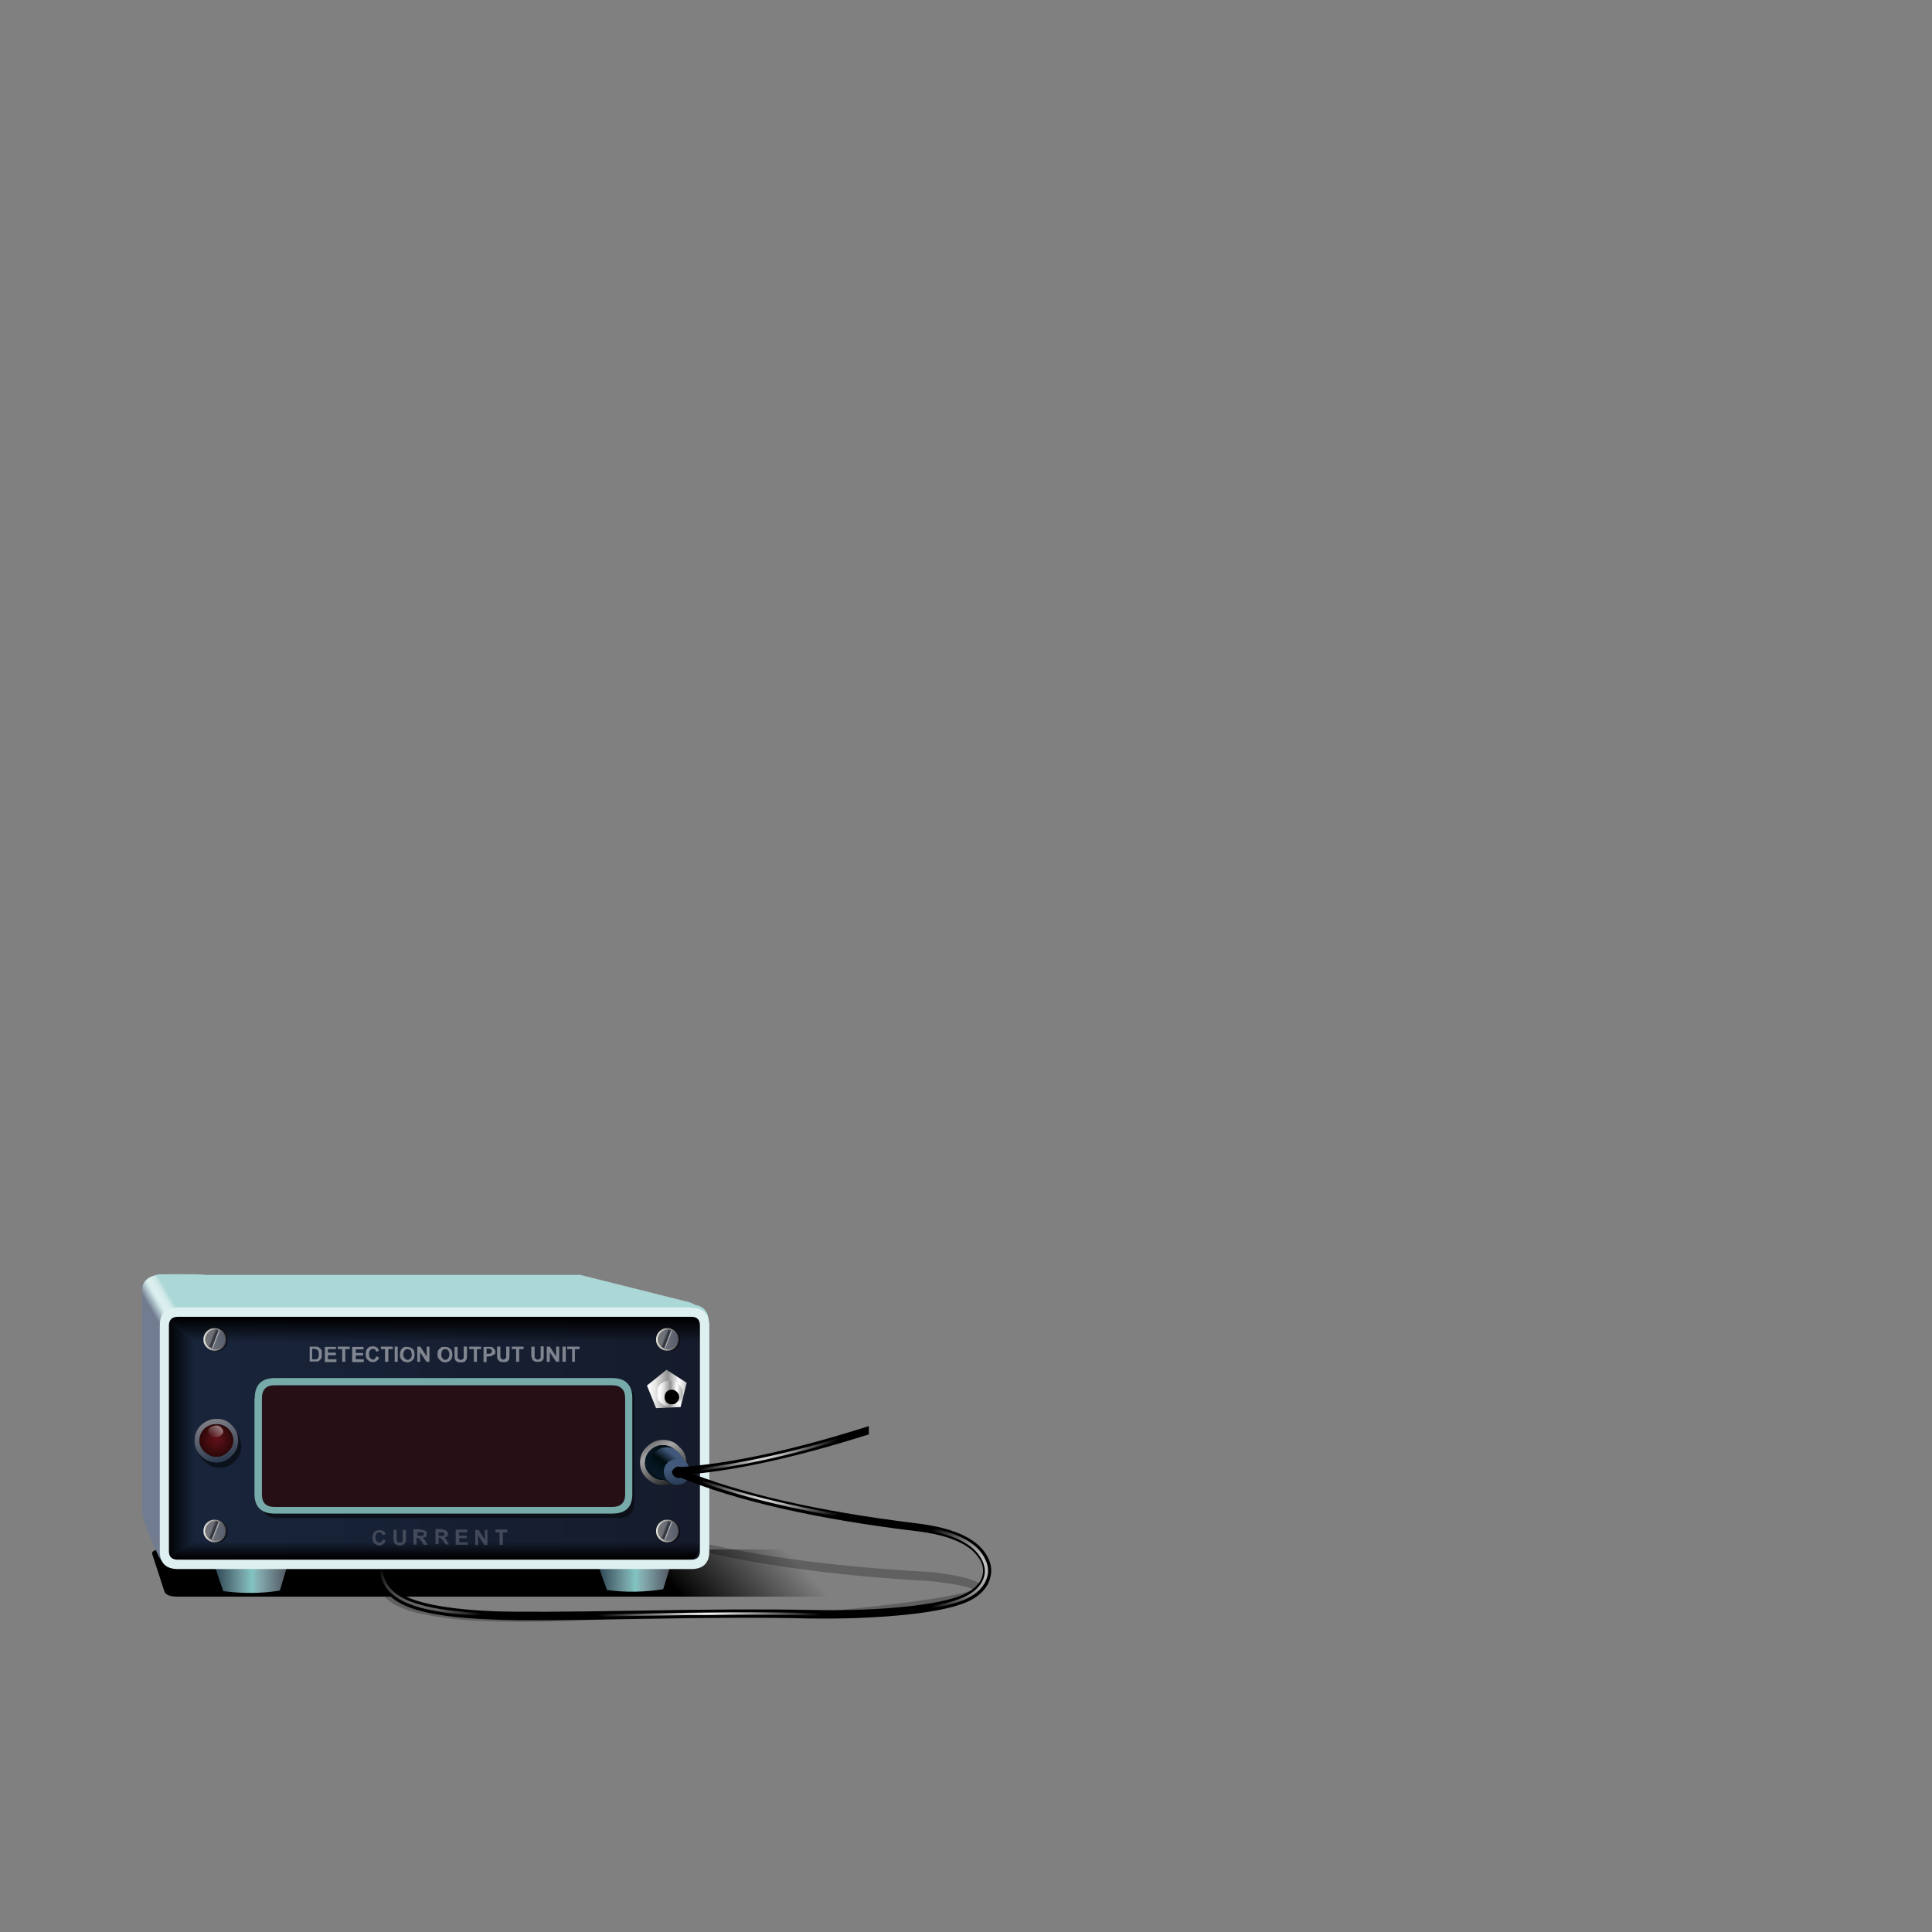 <?xml version="1.0" encoding="utf-8"?>
<!-- Generator: Adobe Illustrator 16.0.0, SVG Export Plug-In . SVG Version: 6.00 Build 0)  -->
<!DOCTYPE svg PUBLIC "-//W3C//DTD SVG 1.1//EN" "http://www.w3.org/Graphics/SVG/1.1/DTD/svg11.dtd">
<svg version="1.1" id="Layer_1" xmlns="http://www.w3.org/2000/svg" xmlns:xlink="http://www.w3.org/1999/xlink" x="0px" y="0px"
	 width="700px" height="700px" viewBox="0 0 700 700" enable-background="new 0 0 700 700" xml:space="preserve">
<rect x="0" y="0" width="700" height="700" fill="#808080" stroke="none"/>
<g>
	<g>
		<g>
			
				<linearGradient id="SVGID_1_" gradientUnits="userSpaceOnUse" x1="-255.297" y1="588.385" x2="-206.799" y2="588.385" gradientTransform="matrix(0.992 -0.124 0.828 0.905 3.918409e-004 -9.633601e-005)">
				<stop  offset="0" style="stop-color:#000000"/>
				<stop  offset="1" style="stop-color:#000000;stop-opacity:0"/>
			</linearGradient>
			<path fill-rule="evenodd" clip-rule="evenodd" fill="url(#SVGID_1_)" d="M284,561.4c3.5,0,6.3,0.6,8.4,1.8l21.1,13.5
				c0.4,1.2-0.9,1.8-3.7,1.8H131h-7.6H89.1H64.5c-2.8,0-4.4-0.6-4.9-1.8l-4.4-13.5c-0.4-1.2,0.9-1.8,3.7-1.8h30.2h34.3h7.6H284z"/>
		</g>
		<g>
			<path fill-rule="evenodd" clip-rule="evenodd" fill-opacity="0.247" d="M217,583.9h1.5l0.2,2.8l-1.5,0.1
				c-29,1.5-50.1,1-63.1-1.8c-6.9-1.3-11.6-3.3-14.1-5.9c-3-2.8-3.7-6.3-1.9-10.4l0.5-1.3l2.7,1.1l-0.6,1.4
				c-1.3,2.9-0.9,5.2,1.2,7.1c2.3,2.4,6.6,4.1,12.8,5.3C167.5,585,188.3,585.5,217,583.9z M249.5,557.8l1.5,0.4
				c23.7,5.8,52.7,9.6,86.8,11.4c7.8,1,13,2.1,15.5,3.3c2.1,0.9,2.9,1.9,2.5,3c0.1,1-0.9,2-3,2.9c-5.6,2.2-21.5,4.6-47.9,7.3
				l-1.5,0.3l-0.3-3l1.4-0.1c26.1-2.6,41.9-5,47.4-7.1c0.4-0.2,0.8-0.3,1-0.4c-0.2,0-0.4,0-0.6-0.1c-2.3-1-7.2-1.9-14.6-2.8
				c-34.3-1.9-63.4-5.8-87.3-11.8l-1.4-0.3L249.5,557.8z"/>
		</g>
		<g>
			<g>
				<linearGradient id="SVGID_2_" gradientUnits="userSpaceOnUse" x1="215.962" y1="569.319" x2="244.337" y2="569.319">
					<stop  offset="0" style="stop-color:#283E4B"/>
					<stop  offset="0.369" style="stop-color:#739EA2"/>
					<stop  offset="0.502" style="stop-color:#80C4C2"/>
					<stop  offset="0.596" style="stop-color:#84ABAE"/>
					<stop  offset="1" style="stop-color:#494B58"/>
				</linearGradient>
				<path fill-rule="evenodd" clip-rule="evenodd" fill="url(#SVGID_2_)" d="M219.9,576.1l-5-14.1h29.6l-4.2,13.8
					C233.5,576.9,226.7,577,219.9,576.1z"/>
				<linearGradient id="SVGID_3_" gradientUnits="userSpaceOnUse" x1="76.962" y1="569.769" x2="105.337" y2="569.769">
					<stop  offset="0" style="stop-color:#283E4B"/>
					<stop  offset="0.369" style="stop-color:#739EA2"/>
					<stop  offset="0.502" style="stop-color:#80C4C2"/>
					<stop  offset="0.596" style="stop-color:#84ABAE"/>
					<stop  offset="1" style="stop-color:#494B58"/>
				</linearGradient>
				<path fill-rule="evenodd" clip-rule="evenodd" fill="url(#SVGID_3_)" d="M101.4,576.3c-6.8,1.1-13.7,1.1-20.5,0.2L76,562.3h29.6
					L101.4,576.3z"/>
			</g>
		</g>
		<g>
			<g>
				<linearGradient id="SVGID_4_" gradientUnits="userSpaceOnUse" x1="86.883" y1="529.949" x2="94.226" y2="525.687">
					<stop  offset="0" style="stop-color:#717C90"/>
					<stop  offset="0.423" style="stop-color:#D2EAEA"/>
					<stop  offset="0.565" style="stop-color:#DEF0F0"/>
					<stop  offset="0.8" style="stop-color:#D1E9E8"/>
					<stop  offset="1" style="stop-color:#ABD7D6"/>
				</linearGradient>
				<path fill-rule="evenodd" clip-rule="evenodd" fill="url(#SVGID_4_)" d="M60.3,559.3c-0.6,1.2-1.2,3.2-1.8,6
					c-0.3,0.1-1.5-2.3-3.6-7.3c-1.3-3-2.2-5.3-2.7-7c-0.4-1.1-0.6-1.8-0.6-2.3v-82.2c0.3-2.5,2.3-4.1,6-4.8
					c11.1-0.1,16.5,0,16.4,0.2h136.2l39.9,10l2.1,1l0.7,0.1c1.8,0.6,2.9,1.7,3.5,3.3c0.2,0.6,0.3,1.4,0.3,2.3c0,0.1,0,0.2,0,0.3
					v38.5h-3v-38.5c-0.1-1.5-0.9-2.5-2.3-2.9c-0.1,0-0.3,0-0.6,0H63c-1.6,0.3-2.5,1.2-2.7,2.9c0,0.3,0,0.5,0,0.8V559.3z"/>
				<path fill-rule="evenodd" clip-rule="evenodd" fill="#DEF0F0" d="M60.3,559.3v6h-1.8C59.1,562.4,59.7,560.4,60.3,559.3z
					 M256.7,534v15.3c0,6.4-0.1,11.8-0.2,16h-2.8V534H256.7z"/>
			</g>
		</g>
		<g>
			<linearGradient id="SVGID_5_" gradientUnits="userSpaceOnUse" x1="74.837" y1="521.025" x2="253.862" y2="521.025">
				<stop  offset="0" style="stop-color:#18243A"/>
				<stop  offset="1" style="stop-color:#151B2B"/>
			</linearGradient>
			<path fill-rule="evenodd" clip-rule="evenodd" fill="url(#SVGID_5_)" d="M251.5,476.8c1.4,0.3,2.2,1.3,2.3,2.8v85.8H60.5v-85
				c0-0.3,0-0.5,0.1-0.8c0.2-1.6,1.1-2.5,2.6-2.8c0.1,0,0.1,0,0.3,0h187.5C251.2,476.8,251.4,476.8,251.5,476.8z"/>
		</g>
		<g>
			<g>
				<linearGradient id="SVGID_6_" gradientUnits="userSpaceOnUse" x1="157.1" y1="477.638" x2="157.1" y2="486.063">
					<stop  offset="0" style="stop-color:#000000"/>
					<stop  offset="1" style="stop-color:#000000;stop-opacity:0"/>
				</linearGradient>
				<path fill-rule="evenodd" clip-rule="evenodd" fill="url(#SVGID_6_)" d="M71.5,486.8l-11-9.7c0.4-0.5,1-0.7,1.8-0.8h188.6
					c0.3,0,0.5,0,0.6,0c1.4,0.3,2.2,1.3,2.3,2.8v7.3l-182.3,0.3V486.8z"/>
				<linearGradient id="SVGID_7_" gradientUnits="userSpaceOnUse" x1="156.507" y1="568.787" x2="156.507" y2="558.612">
					<stop  offset="0.42" style="stop-color:#000000"/>
					<stop  offset="1" style="stop-color:#000000;stop-opacity:0"/>
				</linearGradient>
				<path fill-rule="evenodd" clip-rule="evenodd" fill="url(#SVGID_7_)" d="M59.5,564.9l12.6-7.6h181.2c0.7,5.5-0.8,8.1-4.6,8H59.5
					V564.9z"/>
				<linearGradient id="SVGID_8_" gradientUnits="userSpaceOnUse" x1="60.25" y1="521.025" x2="70.55" y2="521.025">
					<stop  offset="0" style="stop-color:#000000"/>
					<stop  offset="1" style="stop-color:#000000;stop-opacity:0"/>
				</linearGradient>
				<path fill-rule="evenodd" clip-rule="evenodd" fill="url(#SVGID_8_)" d="M72.1,557.3l-12.6,7.6v-85c0-0.3,0-0.6,0.1-0.8
					c0.1-0.8,0.3-1.5,0.8-2l11,9.7v70.5H72.1z"/>
			</g>
		</g>
		<g>
			<path fill-rule="evenodd" clip-rule="evenodd" fill="#DEF0F0" d="M250.5,473.8c4.3,0,6.5,2.2,6.5,6.6V562c0,4.3-2.2,6.5-6.5,6.5
				h-186c-4.4,0-6.6-2.2-6.6-6.5v-81.7c0-4.4,2.2-6.6,6.6-6.6H250.5z M253.6,480.3c0-2.1-1-3.2-3.1-3.2h-186c-2.2,0-3.3,1.1-3.3,3.2
				V562c0,2.1,1.1,3.1,3.3,3.1h186c2.1,0,3.1-1,3.1-3.1V480.3z"/>
		</g>
		<path fill-rule="evenodd" clip-rule="evenodd" fill="#0C0F18" d="M94.7,507.4c0-3.9,2-5.9,5.9-5.9H224c3.9,0,5.9,2,5.9,5.9v36.7
			c0,3.9-2,5.9-5.9,5.9H100.6c-3.9,0-5.9-2-5.9-5.9V507.4z"/>
		<g>
			<path fill-rule="evenodd" clip-rule="evenodd" fill="#260F15" d="M99.5,501.9h122.2c3.2,0,4.8,1.6,4.8,4.8v34.7
				c0,3.1-1.6,4.6-4.8,4.6H99.5c-3.1,0-4.6-1.5-4.6-4.6v-34.7C94.9,503.4,96.4,501.9,99.5,501.9z"/>
			<path fill-rule="evenodd" clip-rule="evenodd" fill="#77ABA9" d="M99.5,501.9c-3.1,0-4.6,1.6-4.6,4.8v34.7c0,3.1,1.5,4.6,4.6,4.6
				h122.2c3.2,0,4.8-1.5,4.8-4.6v-34.7c0-3.2-1.6-4.8-4.8-4.8H99.5z M92.3,506.6c0-4.8,2.4-7.3,7.3-7.3h122.2c4.8,0,7.3,2.4,7.3,7.3
				v34.7c0,4.8-2.4,7.1-7.3,7.1H99.5c-4.8,0-7.3-2.4-7.3-7.1V506.6z"/>
		</g>
		<g>
			<g>
				<path fill-rule="evenodd" clip-rule="evenodd" fill="#FFFFFF" fill-opacity="0.455" d="M189.7,488.8h-1.6v4.6H187v-4.6h-1.6
					v-0.9h4.3V488.8z M192.5,490.9v-3h1.2v3c0,0.4,0,0.8,0,0.9c0,0.2,0.1,0.3,0.4,0.5c0.2,0.2,0.4,0.3,0.7,0.3
					c0.3,0,0.6-0.1,0.8-0.3c0.2-0.2,0.3-0.3,0.3-0.4c0-0.3,0-0.6,0-1v-3.1h1.1v2.8c0,0.7,0,1.2,0,1.5c-0.1,0.3-0.2,0.5-0.4,0.7
					c-0.1,0.2-0.3,0.4-0.7,0.5c-0.3,0.1-0.6,0.1-0.9,0.1c-0.5,0-0.9,0-1.2-0.1c-0.4-0.2-0.6-0.4-0.8-0.5c-0.1-0.2-0.2-0.4-0.2-0.7
					C192.6,492,192.5,491.5,192.5,490.9z M183.5,487.9h1.1v2.8c0,0.7-0.1,1.2-0.1,1.5c0,0.3-0.1,0.5-0.3,0.7
					c-0.2,0.2-0.4,0.4-0.6,0.5c-0.4,0.1-0.8,0.1-1.2,0.1c-0.6,0-0.9,0-1.1-0.1c-0.4-0.2-0.6-0.4-0.6-0.5c-0.2-0.2-0.4-0.4-0.5-0.7
					c-0.1-0.3-0.1-0.7-0.1-1.3v-3h1.2v3c0,0.4,0,0.8,0,0.9c0.1,0.2,0.2,0.3,0.4,0.5c0.2,0.2,0.4,0.3,0.7,0.3c0.3,0,0.5-0.1,0.6-0.3
					c0.2-0.2,0.3-0.3,0.4-0.4c0-0.3,0-0.6,0-1V487.9z M178.6,491c-0.2,0.2-0.4,0.3-0.6,0.3c-0.2,0.1-0.6,0.2-1.1,0.2h-0.6v2h-1.1
					v-5.5h1.8c0.7,0,1.1,0,1.2,0c0.4,0.2,0.6,0.4,0.8,0.7c0.3,0.3,0.5,0.6,0.5,1.1c0,0.3-0.1,0.5-0.1,0.8
					C179,490.7,178.8,490.8,178.6,491z M176.3,488.8v1.7h0.5c0.5,0,0.8,0,1-0.2c0.2-0.1,0.3-0.2,0.3-0.3c0.1-0.1,0.1-0.2,0.1-0.4
					c0-0.3,0-0.5-0.1-0.5c-0.1-0.2-0.2-0.3-0.4-0.3c-0.2-0.1-0.5-0.2-1-0.2H176.3z M174.4,488.8h-1.6v4.6h-1.1v-4.6H170v-0.9h4.3
					V488.8z M210,488.8h-1.7v4.6h-1v-4.6h-1.8v-0.9h4.5V488.8z M205,487.9v5.5h-1.2v-5.5H205z M202.6,487.9v5.5h-1.1l-2.3-3.5v3.5
					h-1.1v-5.5h1.1l2.3,3.6v-3.6H202.6z M152.3,487.9l2.3,3.6v-3.6h1v5.5h-1.1l-2.3-3.5v3.5h-1v-5.5H152.3z M150.2,490.8
					c0,0.9-0.2,1.6-0.7,2c-0.5,0.5-1.2,0.8-1.9,0.8c-0.8,0-1.5-0.3-2-0.8c-0.5-0.5-0.7-1.1-0.7-2c0-0.5,0.1-1,0.3-1.5
					c0.1-0.3,0.3-0.5,0.5-0.7c0.2-0.3,0.4-0.4,0.7-0.5c0.3-0.1,0.6-0.1,1-0.1c0.8,0,1.5,0.2,2,0.7C150,489,150.2,489.8,150.2,490.8z
					 M148.8,489.3c-0.4-0.3-0.7-0.5-1.1-0.5c-0.5,0-0.9,0.2-1.1,0.5c-0.3,0.4-0.5,0.9-0.5,1.5c0,0.5,0.2,1,0.5,1.3
					c0.3,0.4,0.7,0.6,1.1,0.6c0.4,0,0.7-0.2,1.1-0.6c0.3-0.4,0.4-0.8,0.4-1.3C149.1,490.1,149,489.6,148.8,489.3z M144.1,487.9v5.5
					H143v-5.5H144.1z M142.3,488.8h-1.6v4.6h-1.2v-4.6H138v-0.9h4.3V488.8z M137.3,489.4l-1,0.4c-0.1-0.4-0.2-0.6-0.3-0.8
					c-0.3-0.2-0.5-0.3-0.8-0.3c-0.4,0-0.8,0.2-1.1,0.5c-0.3,0.3-0.4,0.8-0.4,1.5c0,0.6,0.1,1.1,0.4,1.3c0.3,0.4,0.6,0.6,1.1,0.6
					c0.3,0,0.5-0.1,0.7-0.4c0.2-0.1,0.3-0.4,0.4-0.8l1,0.4c-0.1,0.6-0.3,1-0.8,1.2c-0.4,0.4-0.8,0.5-1.4,0.5c-0.8,0-1.4-0.3-1.9-0.8
					c-0.5-0.5-0.7-1.1-0.7-2c0-1,0.2-1.7,0.7-2.2c0.4-0.5,1-0.7,1.9-0.7c0.6,0,1.2,0.2,1.6,0.5C137,488.7,137.2,489,137.3,489.4z
					 M169.2,490.8c0,0.7,0,1.2-0.1,1.5c-0.1,0.3-0.2,0.5-0.4,0.7c-0.1,0.2-0.3,0.4-0.7,0.5c-0.2,0.1-0.5,0.1-1,0.1
					c-0.5,0-0.9,0-1.2-0.1c-0.3-0.2-0.5-0.4-0.7-0.5c-0.2-0.2-0.3-0.4-0.3-0.7c-0.1-0.3-0.1-0.7-0.1-1.3v-3h1.1v3c0,0.4,0,0.8,0,0.9
					c0.1,0.2,0.2,0.3,0.4,0.5c0.2,0.2,0.4,0.3,0.8,0.3c0.3,0,0.5-0.1,0.7-0.3c0.2-0.2,0.3-0.3,0.3-0.4c0-0.3,0-0.6,0-1v-3.1h1.2
					V490.8z M163.9,490.8c0,0.9-0.2,1.6-0.7,2c-0.4,0.5-1.1,0.8-1.9,0.8c-0.8,0-1.4-0.3-1.9-0.8c-0.6-0.5-0.9-1.1-0.9-2v-0.2
					c0-0.4,0.1-0.9,0.2-1.3c0.2-0.3,0.4-0.5,0.7-0.7c0.2-0.3,0.4-0.4,0.6-0.5c0.4-0.1,0.8-0.1,1.2-0.1c0.8,0,1.5,0.2,1.9,0.7
					C163.6,489,163.9,489.8,163.9,490.8z M161.3,488.8c-0.4,0-0.8,0.2-1,0.5c-0.3,0.4-0.4,0.9-0.4,1.5c0,0.5,0.1,1,0.4,1.3
					c0.3,0.4,0.6,0.6,1,0.6c0.5,0,0.8-0.2,1.1-0.6c0.3-0.4,0.4-0.8,0.4-1.3c0-0.6-0.1-1.1-0.4-1.5
					C162.1,488.9,161.7,488.8,161.3,488.8z M112.2,487.9h2c0.4,0,0.7,0,0.9,0.1c0.4,0.1,0.6,0.3,0.8,0.5c0.3,0.3,0.5,0.5,0.7,0.8
					c0,0.5,0,0.9,0,1.3c0,0.5,0,0.9,0,1.2c-0.2,0.4-0.4,0.7-0.7,1c-0.2,0.2-0.4,0.4-0.8,0.5c-0.3,0-0.6,0-0.9,0h-2V487.9z
					 M128.8,492.5h3v1h-4.2v-5.5h4.1v0.9h-2.8v1.3h2.7v0.9h-2.7V492.5z M125.1,488.8v4.6H124v-4.6h-1.6v-0.9h4.3v0.9H125.1z
					 M121.8,488.8h-3v1.3h2.9v0.9h-2.9v1.5h3.1v1h-4.2v-5.5h4V488.8z M113.1,488.8v3.7h1c0.3,0,0.5,0,0.6,0c0.2-0.1,0.3-0.2,0.4-0.3
					c0.1-0.1,0.2-0.3,0.3-0.5c0.1-0.2,0.1-0.5,0.1-1c0-0.4,0-0.8-0.1-1c-0.1-0.3-0.2-0.5-0.3-0.5c-0.1-0.2-0.3-0.3-0.5-0.3
					c-0.1-0.1-0.3-0.2-0.8-0.2H113.1z"/>
				<path fill-rule="evenodd" clip-rule="evenodd" fill="#FFFFFF" fill-opacity="0.188" d="M136.6,555.5c-0.4,0.4-0.6,0.9-0.6,1.5
					c0,0.7,0.2,1.2,0.6,1.5c0.2,0.3,0.4,0.4,0.8,0.4s0.6-0.1,0.8-0.3c0.3-0.2,0.4-0.4,0.5-0.8l1,0.3c-0.2,0.6-0.4,1.1-0.8,1.3
					c-0.4,0.4-0.9,0.6-1.5,0.6s-1.2-0.3-1.8-0.8c-0.4-0.5-0.6-1.1-0.6-2c0-0.9,0.2-1.6,0.6-2.1c0.5-0.4,1.2-0.7,1.9-0.7
					c0.7,0,1.2,0.2,1.6,0.5c0.3,0.2,0.5,0.5,0.6,1l-1,0.3c-0.1-0.3-0.3-0.5-0.5-0.7c-0.2-0.2-0.4-0.3-0.8-0.3
					S136.8,555.2,136.6,555.5z M142.6,554.3h1.1v3c0,0.5,0,0.8,0,1c0.1,0.3,0.2,0.4,0.4,0.5c0.2,0.1,0.4,0.1,0.8,0.1
					c0.3,0,0.5,0,0.7-0.1c0.2-0.1,0.3-0.3,0.3-0.5c0-0.2,0-0.5,0-1v-3h1.2v2.8c0,0.6,0,1.1-0.1,1.5c-0.1,0.3-0.3,0.5-0.5,0.7
					c-0.1,0.2-0.2,0.3-0.5,0.4c-0.3,0.2-0.6,0.3-1.1,0.3c-0.5,0-0.9-0.1-1.2-0.3c-0.3-0.2-0.5-0.3-0.7-0.4c-0.1-0.3-0.1-0.5-0.3-0.7
					c-0.1-0.4-0.1-0.9-0.1-1.5V554.3z M152.5,554.3c0.6,0,1,0,1.2,0.2c0.4,0.1,0.6,0.2,0.8,0.5c0.1,0.2,0.1,0.5,0.1,0.8
					c0,0.4-0.1,0.8-0.3,1c-0.3,0.2-0.7,0.3-1.2,0.4c0.3,0.2,0.5,0.4,0.6,0.5s0.3,0.5,0.6,1l0.7,1h-1.5l-0.7-1.2
					c-0.4-0.4-0.6-0.7-0.7-0.8c0-0.1-0.1-0.2-0.3-0.3c-0.1-0.1-0.3-0.2-0.6-0.2h-0.3v2.4h-1.1v-5.5H152.5z M151.3,556.5h1
					c0.5,0,0.8,0,0.8-0.1c0.2,0,0.3-0.1,0.4-0.2c0.1-0.1,0.1-0.2,0.1-0.5c0-0.1-0.1-0.2-0.1-0.3c-0.2-0.2-0.3-0.3-0.4-0.3
					c-0.1,0-0.4,0-0.8,0h-1V556.5z M161.4,554.4c0.2,0.1,0.4,0.2,0.6,0.5c0.2,0.2,0.3,0.5,0.3,0.8c0,0.4-0.1,0.8-0.4,1
					c-0.2,0.2-0.5,0.3-1,0.4c0.3,0.2,0.5,0.4,0.6,0.5c0.1,0.2,0.3,0.5,0.6,1l0.6,1h-1.2l-0.9-1.2c-0.2-0.4-0.4-0.7-0.6-0.8
					c-0.1-0.1-0.2-0.2-0.4-0.3c0-0.1-0.1-0.2-0.4-0.2h-0.3v2.4h-1.1v-5.5h2.3C160.6,554.3,161,554.3,161.4,554.4z M160.9,556.3
					c0.1-0.1,0.1-0.2,0.1-0.5c0-0.1,0-0.2-0.1-0.3c-0.1-0.2-0.2-0.3-0.4-0.3c-0.1,0-0.4,0-0.8,0h-0.8v1.3h0.8c0.5,0,0.9,0,1.1-0.1
					C160.8,556.4,160.9,556.3,160.9,556.3z M166.4,556.4h2.7v0.9h-2.7v1.5h3.1v0.9h-4.4v-5.5h4.2v1h-3V556.4z M172.3,554.3h1.1
					l2.3,3.7v-3.7h0.9v5.5h-1.1l-2.3-3.6v3.6h-1V554.3z M179.5,555.2v-1h4.3v1h-1.6v4.5H181v-4.5H179.5z"/>
			</g>
		</g>
		<g>
			<g>
				<path fill-rule="evenodd" clip-rule="evenodd" fill-opacity="0.498" d="M245.3,488.4c-0.8,0.8-1.7,1.2-2.9,1.2
					c-1.1,0-2.1-0.4-2.9-1.2c-0.8-0.8-1.2-1.7-1.2-2.9c0-1.1,0.4-2.1,1.2-2.9c0.8-0.8,1.7-1.2,2.9-1.2c1.1,0,2.1,0.4,2.9,1.2
					c0.8,0.8,1.2,1.7,1.2,2.9C246.5,486.7,246.1,487.6,245.3,488.4z"/>
				
					<linearGradient id="SVGID_9_" gradientUnits="userSpaceOnUse" x1="201.549" y1="22.348" x2="225.75" y2="22.348" gradientTransform="matrix(0.334 0 0 0.334 170.55 477.901)">
					<stop  offset="0" style="stop-color:#E8E8E0"/>
					<stop  offset="1" style="stop-color:#49484A"/>
				</linearGradient>
				<path fill-rule="evenodd" clip-rule="evenodd" fill="url(#SVGID_9_)" d="M244.7,488.2c-0.8,0.8-1.7,1.2-2.9,1.2
					c-1.1,0-2.1-0.4-2.9-1.2c-0.8-0.8-1.2-1.7-1.2-2.9c0-1.1,0.4-2.1,1.2-2.9c0.8-0.8,1.7-1.2,2.9-1.2c1.1,0,2.1,0.4,2.9,1.2
					c0.8,0.8,1.2,1.7,1.2,2.9C245.9,486.5,245.5,487.4,244.7,488.2z"/>
				
					<linearGradient id="SVGID_10_" gradientUnits="userSpaceOnUse" x1="201.548" y1="22.347" x2="225.749" y2="22.347" gradientTransform="matrix(0.297 0 0 0.297 178.45 478.651)">
					<stop  offset="0" style="stop-color:#77777A"/>
					<stop  offset="1" style="stop-color:#595F6F"/>
				</linearGradient>
				<path fill-rule="evenodd" clip-rule="evenodd" fill="url(#SVGID_10_)" d="M244.4,487.8c-0.7,0.7-1.5,1.1-2.5,1.1
					s-1.8-0.4-2.5-1.1c-0.7-0.7-1.1-1.5-1.1-2.5c0-1,0.4-1.8,1.1-2.5c0.7-0.7,1.5-1.1,2.5-1.1s1.8,0.4,2.5,1.1
					c0.7,0.7,1.1,1.5,1.1,2.5C245.5,486.3,245.1,487.1,244.4,487.8z"/>
				
					<rect x="238.1" y="484.5" transform="matrix(0.361 -0.932 0.932 0.361 -297.94 534.857)" fill-rule="evenodd" clip-rule="evenodd" fill="#363840" width="6.7" height="1"/>
				
					<rect x="238.7" y="484.8" transform="matrix(0.361 -0.932 0.932 0.361 -297.836 535.608)" fill-rule="evenodd" clip-rule="evenodd" fill="#AAB2B4" width="6.7" height="1"/>
				
					<rect x="238.2" y="484.5" transform="matrix(0.361 -0.932 0.932 0.361 -297.922 534.982)" fill-rule="evenodd" clip-rule="evenodd" fill="#6A7579" width="6.7" height="1"/>
				
					<rect x="238.4" y="484.7" transform="matrix(0.361 -0.932 0.932 0.361 -298.013 535.25)" fill-rule="evenodd" clip-rule="evenodd" fill="#363840" width="6.7" height="1"/>
			</g>
		</g>
		<g>
			<g>
				<g>
					<linearGradient id="SVGID_11_" gradientUnits="userSpaceOnUse" x1="234.523" y1="520.017" x2="245.938" y2="539.833">
						<stop  offset="0" style="stop-color:#4D4D4D"/>
						<stop  offset="0.306" style="stop-color:#A6A6A6"/>
						<stop  offset="1" style="stop-color:#000000"/>
					</linearGradient>
					<path fill-rule="evenodd" clip-rule="evenodd" fill="url(#SVGID_11_)" d="M234.4,524.2c1.6-1.6,3.5-2.5,5.8-2.5
						c2.4,0,4.4,0.8,5.9,2.5c1.7,1.5,2.6,3.4,2.6,5.8c0,2.2-0.9,4.1-2.6,5.7c-1.6,1.6-3.6,2.4-5.9,2.4c-2.2,0-4.1-0.8-5.8-2.4
						c-1.6-1.5-2.5-3.4-2.5-5.7C231.9,527.6,232.7,525.7,234.4,524.2z M246.6,530c0-1.8-0.6-3.3-1.9-4.5c-1.2-1.3-2.7-1.9-4.6-1.9
						c-1.7,0-3.2,0.6-4.5,1.9c-1.2,1.2-1.9,2.7-1.9,4.5c0,1.7,0.6,3.1,1.9,4.3c1.3,1.3,2.8,1.9,4.5,1.9c1.9,0,3.4-0.6,4.6-1.9
						C246,533.1,246.6,531.7,246.6,530z"/>
					<linearGradient id="SVGID_12_" gradientUnits="userSpaceOnUse" x1="232.75" y1="529.926" x2="247.45" y2="529.926">
						<stop  offset="0" style="stop-color:#081828"/>
						<stop  offset="0.557" style="stop-color:#000E11"/>
						<stop  offset="1" style="stop-color:#41587A"/>
					</linearGradient>
					<path fill-rule="evenodd" clip-rule="evenodd" fill="url(#SVGID_12_)" d="M246.6,530c0,1.7-0.6,3.1-1.9,4.3
						c-1.2,1.3-2.7,1.9-4.6,1.9c-1.7,0-3.2-0.6-4.5-1.9c-1.2-1.2-1.9-2.6-1.9-4.3c0-1.8,0.6-3.3,1.9-4.5c1.3-1.3,2.8-1.9,4.5-1.9
						c1.9,0,3.4,0.6,4.6,1.9C246,526.7,246.6,528.2,246.6,530z"/>
				</g>
			</g>
			<g>
				<g>
					<g>
						<linearGradient id="SVGID_13_" gradientUnits="userSpaceOnUse" x1="238.447" y1="534.407" x2="243.902" y2="526.936">
							<stop  offset="0" style="stop-color:#081828"/>
							<stop  offset="0.557" style="stop-color:#000E11"/>
							<stop  offset="1" style="stop-color:#41587A"/>
						</linearGradient>
						<path fill-rule="evenodd" clip-rule="evenodd" fill="url(#SVGID_13_)" d="M243.2,537.5l-3.9-1.9h-0.1c-0.1,0-0.2,0-0.3,0
							c-0.6-0.4-1.2-0.8-1.6-1.4c-1.3-1-1.9-2.3-1.9-4c0-1.5,0.6-2.9,1.9-4c1.2-1.2,2.6-1.8,4.2-1.8c1.8,0,3.3,0.6,4.3,1.8
							c0.3,0.2,0.5,0.4,0.7,0.8l2.4,3.1c-0.4-0.4-0.8-0.7-1.4-0.8c-0.6-0.4-1.3-0.5-2-0.5c-1.2,0-2.4,0.5-3.5,1.3
							c-0.9,0.9-1.4,2-1.4,3.3c0,1.1,0.3,2,1,2.9c0.1,0.2,0.2,0.3,0.4,0.3C242.5,536.9,242.9,537.3,243.2,537.5z"/>
						<linearGradient id="SVGID_14_" gradientUnits="userSpaceOnUse" x1="246.692" y1="545.662" x2="245.31" y2="531.983">
							<stop  offset="0" style="stop-color:#081828"/>
							<stop  offset="1" style="stop-color:#41587A"/>
						</linearGradient>
						<path fill-rule="evenodd" clip-rule="evenodd" fill="url(#SVGID_14_)" d="M248.9,530.1c0.1,0,0.1,0.1,0.1,0.2
							c0.1,0,0.1,0,0.1,0.2l0.1,0.1c0.1,0.1,0.1,0.2,0.1,0.3c0.6,0.8,0.9,1.7,0.9,2.5c0,1.3-0.5,2.3-1.4,3.1c-0.9,1-2,1.5-3.4,1.5
							c-0.5,0-1.1,0-1.6-0.2c-0.2-0.1-0.4-0.2-0.7-0.3c-0.3-0.3-0.7-0.7-1.2-1.1c-0.2,0-0.3-0.1-0.4-0.3c-0.6-0.8-1-1.8-1-2.9
							c0-1.3,0.5-2.3,1.4-3.3c1.1-0.9,2.3-1.3,3.5-1.3c0.7,0,1.4,0.2,2,0.5C248.1,529.4,248.5,529.7,248.9,530.1z M247.5,532.4
							c0-0.1,0-0.2-0.1-0.2c0-0.1,0-0.1-0.1-0.1c-0.1-0.2-0.2-0.4-0.5-0.6c-0.3-0.1-0.6-0.1-1-0.1c-0.5,0-1,0.2-1.3,0.7
							c-0.5,0.4-0.8,0.8-0.8,1.3c0,0.4,0.2,0.8,0.5,1.2c0.1,0.1,0.2,0.2,0.3,0.3c0.1,0.1,0.2,0.2,0.4,0.3l0.3,0.1
							c0.3,0.1,0.5,0.2,0.7,0.2c0.6,0,1.1-0.2,1.5-0.5c0.5-0.4,0.7-0.9,0.7-1.5C248,533,247.8,532.7,247.5,532.4z"/>
						<path fill-rule="evenodd" clip-rule="evenodd" d="M247.5,532.4c0.3,0.3,0.4,0.6,0.4,1.1c0,0.5-0.2,1-0.7,1.5
							c-0.3,0.4-0.8,0.5-1.5,0.5c-0.2,0-0.4,0-0.7-0.2l-0.3-0.1c-0.2-0.1-0.3-0.2-0.4-0.3c-0.1-0.1-0.2-0.2-0.3-0.3
							c-0.3-0.4-0.5-0.8-0.5-1.2c0-0.5,0.3-1,0.8-1.3c0.4-0.5,0.8-0.7,1.3-0.7c0.3,0,0.7,0,1,0.1c0.3,0.2,0.4,0.4,0.5,0.6
							c0.1,0,0.1,0,0.1,0.1C247.5,532.3,247.5,532.3,247.5,532.4z"/>
					</g>
				</g>
			</g>
			<path fill-rule="evenodd" clip-rule="evenodd" d="M136.9,568.9h3c0,0.1,0,0.2,0,0.2c0.4,4.3,3,7.5,8,9.7c6.2,2.7,16.6,4.4,31.3,5
				c8.8,0.3,25.5,0.2,50.1-0.2c26.5-0.5,47.7-0.6,63.6-0.3c13.2,0.3,25-0.1,35.4-1.2c9.3-1,16.1-2.4,20.4-4.2
				c3.1-1.3,5.3-3.1,6.6-5.3c1.1-2.2,1.2-4.4,0.2-6.6c-2.8-6-10.8-9.8-24-11.3c-36.1-4.4-64.6-10.9-85.4-19.5
				c-0.4-0.2-0.6-0.4-0.8-0.8c-0.2-0.4-0.2-0.8,0-1.1c0.2-0.4,0.4-0.6,0.8-0.8c0.4-0.2,0.8-0.2,1.1,0c20.6,8.5,48.7,15,84.6,19.4
				c14.6,1.7,23.4,6.1,26.4,13c1.4,3,1.2,6-0.3,9.1c-1.6,2.9-4.3,5.1-8.2,6.7c-4.5,1.8-11.5,3.3-21.1,4.3
				c-10.5,1.1-22.4,1.6-35.8,1.4c-15.8-0.4-36.9-0.3-63.4,0.2c-24.7,0.5-41.5,0.6-50.2,0.2c-15.3-0.5-26.1-2.2-32.5-5.1
				c-6.2-2.8-9.5-7-9.8-12.5C136.9,569,136.9,568.9,136.9,568.9z"/>
			<g>
				
					<radialGradient id="SVGID_15_" cx="58.45" cy="537.8" r="10.412" gradientTransform="matrix(2.267 0 0 1.32 26.299 -135.224)" gradientUnits="userSpaceOnUse">
					<stop  offset="0" style="stop-color:#FFFFFF"/>
					<stop  offset="1" style="stop-color:#FFFFFF;stop-opacity:0"/>
				</radialGradient>
				<path fill-rule="evenodd" clip-rule="evenodd" fill="url(#SVGID_15_)" d="M137.7,568.9h1c0.3,4.7,3.2,8.3,8.7,10.8
					c6.2,2.8,16.7,4.5,31.6,5h0.1c0.2,0,0.3,0,0.6,0.1c0.1,0,0.2,0,0.2,0.1c0.2,0.2,0.2,0.3,0.1,0.5c0,0.1-0.1,0.2-0.2,0.2
					c-0.1,0.2-0.2,0.2-0.2,0.1c-0.2,0-0.4,0-0.6,0c-15-0.5-25.7-2.2-32.1-5.1C141.1,577.9,138,574,137.7,568.9z"/>
				
					<radialGradient id="SVGID_16_" cx="112.249" cy="523.45" r="15.363" gradientTransform="matrix(2.267 0 0 0.594 26.299 231.256)" gradientUnits="userSpaceOnUse">
					<stop  offset="0" style="stop-color:#FFFFFF"/>
					<stop  offset="1" style="stop-color:#FFFFFF;stop-opacity:0"/>
				</radialGradient>
				<path fill-rule="evenodd" clip-rule="evenodd" fill="url(#SVGID_16_)" d="M315.5,551.3c-0.2,0.1-0.3,0.1-0.3,0.1
					c-28.4-4.3-51.4-10.1-68.9-17.3c-0.1-0.1-0.2-0.2-0.2-0.2c-0.1-0.2-0.1-0.3,0-0.5c0.1-0.1,0.2-0.2,0.2-0.2
					c0.2-0.1,0.3-0.1,0.5,0c17.4,7.3,40.2,13,68.6,17.2c0.2,0,0.3,0.1,0.3,0.2c0.1,0.1,0.1,0.2,0,0.3
					C315.6,551.1,315.6,551.2,315.5,551.3z"/>
				
					<radialGradient id="SVGID_17_" cx="143.7" cy="535.05" r="9.175" gradientTransform="matrix(2.267 0 0 2.159 26.299 -586.802)" gradientUnits="userSpaceOnUse">
					<stop  offset="0" style="stop-color:#FFFFFF"/>
					<stop  offset="1" style="stop-color:#FFFFFF;stop-opacity:0"/>
				</radialGradient>
				<path fill-rule="evenodd" clip-rule="evenodd" fill="url(#SVGID_17_)" d="M325.5,552.8c-0.1,0-0.2,0-0.3-0.1
					c-0.1-0.2-0.1-0.3,0-0.3c0-0.2,0-0.3,0.1-0.3c0.2-0.2,0.3-0.2,0.3-0.1c2,0.2,4,0.5,6,0.7c14.1,1.7,22.6,5.9,25.5,12.5
					c1.3,2.8,1.2,5.6-0.3,8.3c-1.4,2.6-4,4.7-7.6,6.2c-2.9,1.2-7.1,2.3-12.4,3.2c-2.6,0.5-5.4,0.8-8.5,1.1c-1.3,0.2-2.6,0.3-3.9,0.3
					c-0.1,0-0.2,0-0.2,0c-0.2-0.2-0.2-0.3-0.2-0.3c0-0.2,0-0.3,0.1-0.3c0.1-0.2,0.2-0.2,0.3-0.2c1.3-0.2,2.5-0.3,3.7-0.3
					c3.1-0.4,5.9-0.8,8.4-1.1c5.2-0.9,9.3-2,12.2-3.2c3.3-1.4,5.7-3.3,7.1-5.8c1.3-2.4,1.4-4.9,0.2-7.5
					c-2.9-6.3-11.1-10.2-24.7-11.8C329.5,553.3,327.4,553,325.5,552.8z"/>
				
					<radialGradient id="SVGID_18_" cx="101.65" cy="542.25" r="17.962" gradientTransform="matrix(2.267 0 0 0.39 26.299 373.511)" gradientUnits="userSpaceOnUse">
					<stop  offset="0" style="stop-color:#FFFFFF"/>
					<stop  offset="1" style="stop-color:#FFFFFF;stop-opacity:0"/>
				</radialGradient>
				<path fill-rule="evenodd" clip-rule="evenodd" fill="url(#SVGID_18_)" d="M199.1,585.9c-0.2,0-0.3,0-0.3-0.1
					c-0.1-0.2-0.1-0.3-0.1-0.3c0-0.2,0-0.3,0.1-0.3c0.1-0.2,0.2-0.2,0.3-0.2c8.2,0,18.3-0.1,30.2-0.3c26.5-0.6,47.6-0.7,63.4-0.3
					c7.8,0.2,15.1,0.1,21.9-0.2c0.1,0,0.2,0,0.3,0.1c0.1,0.1,0.1,0.2,0.1,0.3s0,0.3-0.1,0.3s-0.2,0.1-0.3,0.1
					c-6.8,0.4-14.1,0.5-21.9,0.3c-15.8-0.4-36.9-0.3-63.4,0.2C217.4,585.6,207.3,585.8,199.1,585.9z"/>
			</g>
		</g>
		<g>
			<g>
				<path fill-rule="evenodd" clip-rule="evenodd" fill-opacity="0.498" d="M245.3,557.8c-0.8,0.8-1.7,1.2-2.9,1.2
					c-1.1,0-2.1-0.4-2.9-1.2c-0.8-0.8-1.2-1.7-1.2-2.9c0-1.1,0.4-2.1,1.2-2.9c0.8-0.8,1.7-1.2,2.9-1.2c1.1,0,2.1,0.4,2.9,1.2
					c0.8,0.8,1.2,1.7,1.2,2.9C246.5,556.1,246.1,557,245.3,557.8z"/>
				
					<linearGradient id="SVGID_19_" gradientUnits="userSpaceOnUse" x1="201.549" y1="22.348" x2="225.75" y2="22.348" gradientTransform="matrix(0.334 0 0 0.334 170.55 547.3)">
					<stop  offset="0" style="stop-color:#E8E8E0"/>
					<stop  offset="1" style="stop-color:#49484A"/>
				</linearGradient>
				<path fill-rule="evenodd" clip-rule="evenodd" fill="url(#SVGID_19_)" d="M244.7,557.6c-0.8,0.8-1.7,1.2-2.9,1.2
					c-1.1,0-2.1-0.4-2.9-1.2c-0.8-0.8-1.2-1.7-1.2-2.9c0-1.1,0.4-2.1,1.2-2.9c0.8-0.8,1.7-1.2,2.9-1.2c1.1,0,2.1,0.4,2.9,1.2
					c0.8,0.8,1.2,1.7,1.2,2.9C245.9,555.9,245.5,556.8,244.7,557.6z"/>
				
					<linearGradient id="SVGID_20_" gradientUnits="userSpaceOnUse" x1="201.548" y1="22.35" x2="225.749" y2="22.35" gradientTransform="matrix(0.297 0 0 0.297 178.45 548.05)">
					<stop  offset="0" style="stop-color:#77777A"/>
					<stop  offset="1" style="stop-color:#595F6F"/>
				</linearGradient>
				<path fill-rule="evenodd" clip-rule="evenodd" fill="url(#SVGID_20_)" d="M244.4,557.2c-0.7,0.7-1.5,1.1-2.5,1.1
					s-1.8-0.4-2.5-1.1c-0.7-0.7-1.1-1.5-1.1-2.5c0-1,0.4-1.8,1.1-2.5c0.7-0.7,1.5-1.1,2.5-1.1s1.8,0.4,2.5,1.1
					c0.7,0.7,1.1,1.5,1.1,2.5C245.5,555.7,245.1,556.5,244.4,557.2z"/>
				
					<rect x="238.1" y="553.9" transform="matrix(0.361 -0.932 0.932 0.361 -362.647 579.206)" fill-rule="evenodd" clip-rule="evenodd" fill="#363840" width="6.7" height="1"/>
				
					<rect x="238.7" y="554.2" transform="matrix(0.361 -0.932 0.932 0.361 -362.543 579.957)" fill-rule="evenodd" clip-rule="evenodd" fill="#AAB2B4" width="6.7" height="1"/>
				
					<rect x="238.2" y="553.9" transform="matrix(0.361 -0.932 0.932 0.361 -362.63 579.331)" fill-rule="evenodd" clip-rule="evenodd" fill="#6A7579" width="6.7" height="1"/>
				
					<rect x="238.4" y="554.1" transform="matrix(0.361 -0.932 0.932 0.361 -362.721 579.599)" fill-rule="evenodd" clip-rule="evenodd" fill="#363840" width="6.7" height="1"/>
			</g>
		</g>
		<g>
			<g>
				<path fill-rule="evenodd" clip-rule="evenodd" fill-opacity="0.498" d="M81.3,488.4c-0.8,0.8-1.7,1.2-2.9,1.2
					c-1.1,0-2.1-0.4-2.9-1.2c-0.8-0.8-1.2-1.7-1.2-2.9c0-1.1,0.4-2.1,1.2-2.9c0.8-0.8,1.7-1.2,2.9-1.2c1.1,0,2.1,0.4,2.9,1.2
					c0.8,0.8,1.2,1.7,1.2,2.9C82.5,486.7,82.1,487.6,81.3,488.4z"/>
				
					<linearGradient id="SVGID_21_" gradientUnits="userSpaceOnUse" x1="201.549" y1="22.348" x2="225.75" y2="22.348" gradientTransform="matrix(0.334 0 0 0.334 6.55 477.901)">
					<stop  offset="0" style="stop-color:#E8E8E0"/>
					<stop  offset="1" style="stop-color:#49484A"/>
				</linearGradient>
				<path fill-rule="evenodd" clip-rule="evenodd" fill="url(#SVGID_21_)" d="M80.7,488.2c-0.8,0.8-1.7,1.2-2.9,1.2
					c-1.1,0-2.1-0.4-2.9-1.2c-0.8-0.8-1.2-1.7-1.2-2.9c0-1.1,0.4-2.1,1.2-2.9c0.8-0.8,1.7-1.2,2.9-1.2c1.1,0,2.1,0.4,2.9,1.2
					c0.8,0.8,1.2,1.7,1.2,2.9C81.9,486.5,81.5,487.4,80.7,488.2z"/>
				
					<linearGradient id="SVGID_22_" gradientUnits="userSpaceOnUse" x1="201.549" y1="22.347" x2="225.75" y2="22.347" gradientTransform="matrix(0.297 0 0 0.297 14.45 478.651)">
					<stop  offset="0" style="stop-color:#77777A"/>
					<stop  offset="1" style="stop-color:#595F6F"/>
				</linearGradient>
				<path fill-rule="evenodd" clip-rule="evenodd" fill="url(#SVGID_22_)" d="M80.4,487.8c-0.7,0.7-1.5,1.1-2.5,1.1
					s-1.8-0.4-2.5-1.1c-0.7-0.7-1.1-1.5-1.1-2.5c0-1,0.4-1.8,1.1-2.5c0.7-0.7,1.5-1.1,2.5-1.1s1.8,0.4,2.5,1.1
					c0.7,0.7,1.1,1.5,1.1,2.5C81.5,486.3,81.1,487.1,80.4,487.8z"/>
				
					<rect x="74.1" y="484.5" transform="matrix(0.361 -0.932 0.932 0.361 -402.666 381.943)" fill-rule="evenodd" clip-rule="evenodd" fill="#363840" width="6.7" height="1"/>
				
					<rect x="74.7" y="484.8" transform="matrix(0.361 -0.932 0.932 0.361 -402.563 382.694)" fill-rule="evenodd" clip-rule="evenodd" fill="#AAB2B4" width="6.7" height="1"/>
				
					<rect x="74.2" y="484.5" transform="matrix(0.361 -0.932 0.932 0.361 -402.649 382.068)" fill-rule="evenodd" clip-rule="evenodd" fill="#6A7579" width="6.7" height="1"/>
				
					<rect x="74.4" y="484.7" transform="matrix(0.361 -0.932 0.932 0.361 -402.74 382.336)" fill-rule="evenodd" clip-rule="evenodd" fill="#363840" width="6.7" height="1"/>
			</g>
		</g>
		<g>
			<g>
				<path fill-rule="evenodd" clip-rule="evenodd" fill-opacity="0.498" d="M81.3,557.8c-0.8,0.8-1.7,1.2-2.9,1.2
					c-1.1,0-2.1-0.4-2.9-1.2c-0.8-0.8-1.2-1.7-1.2-2.9c0-1.1,0.4-2.1,1.2-2.9c0.8-0.8,1.7-1.2,2.9-1.2c1.1,0,2.1,0.4,2.9,1.2
					c0.8,0.8,1.2,1.7,1.2,2.9C82.5,556.1,82.1,557,81.3,557.8z"/>
				
					<linearGradient id="SVGID_23_" gradientUnits="userSpaceOnUse" x1="201.549" y1="22.348" x2="225.75" y2="22.348" gradientTransform="matrix(0.334 0 0 0.334 6.55 547.3)">
					<stop  offset="0" style="stop-color:#E8E8E0"/>
					<stop  offset="1" style="stop-color:#49484A"/>
				</linearGradient>
				<path fill-rule="evenodd" clip-rule="evenodd" fill="url(#SVGID_23_)" d="M80.7,557.6c-0.8,0.8-1.7,1.2-2.9,1.2
					c-1.1,0-2.1-0.4-2.9-1.2c-0.8-0.8-1.2-1.7-1.2-2.9c0-1.1,0.4-2.1,1.2-2.9c0.8-0.8,1.7-1.2,2.9-1.2c1.1,0,2.1,0.4,2.9,1.2
					c0.8,0.8,1.2,1.7,1.2,2.9C81.9,555.9,81.5,556.8,80.7,557.6z"/>
				
					<linearGradient id="SVGID_24_" gradientUnits="userSpaceOnUse" x1="201.549" y1="22.35" x2="225.75" y2="22.35" gradientTransform="matrix(0.297 0 0 0.297 14.45 548.05)">
					<stop  offset="0" style="stop-color:#77777A"/>
					<stop  offset="1" style="stop-color:#595F6F"/>
				</linearGradient>
				<path fill-rule="evenodd" clip-rule="evenodd" fill="url(#SVGID_24_)" d="M80.4,557.2c-0.7,0.7-1.5,1.1-2.5,1.1
					s-1.8-0.4-2.5-1.1c-0.7-0.7-1.1-1.5-1.1-2.5c0-1,0.4-1.8,1.1-2.5c0.7-0.7,1.5-1.1,2.5-1.1s1.8,0.4,2.5,1.1
					c0.7,0.7,1.1,1.5,1.1,2.5C81.5,555.7,81.1,556.5,80.4,557.2z"/>
				
					<rect x="74.1" y="553.9" transform="matrix(0.361 -0.932 0.932 0.361 -467.382 426.289)" fill-rule="evenodd" clip-rule="evenodd" fill="#363840" width="6.7" height="1"/>
				
					<rect x="74.7" y="554.2" transform="matrix(0.361 -0.932 0.932 0.361 -467.278 427.04)" fill-rule="evenodd" clip-rule="evenodd" fill="#AAB2B4" width="6.7" height="1"/>
				
					<rect x="74.2" y="553.9" transform="matrix(0.361 -0.932 0.932 0.361 -467.364 426.414)" fill-rule="evenodd" clip-rule="evenodd" fill="#6A7579" width="6.7" height="1"/>
				
					<rect x="74.4" y="554.1" transform="matrix(0.361 -0.932 0.932 0.361 -467.455 426.682)" fill-rule="evenodd" clip-rule="evenodd" fill="#363840" width="6.7" height="1"/>
			</g>
		</g>
	</g>
	<g>
		<path fill-rule="evenodd" clip-rule="evenodd" d="M314.8,516.7v3c-27.2,8.6-50.2,13.6-69,14.8c-0.4,0-0.8-0.1-1-0.3
			c-0.3-0.3-0.5-0.7-0.5-1c0-0.4,0.1-0.8,0.3-1.1c0.3-0.3,0.7-0.5,1.1-0.5C264.4,530.4,287.5,525.4,314.8,516.7z"/>
		
			<radialGradient id="SVGID_25_" cx="280" cy="525.606" r="34.832" gradientTransform="matrix(0.897 -0.442 0.116 0.235 -32.049 525.808)" gradientUnits="userSpaceOnUse">
			<stop  offset="0" style="stop-color:#FFFFFF"/>
			<stop  offset="1" style="stop-color:#FFFFFF;stop-opacity:0"/>
		</radialGradient>
		<path fill-rule="evenodd" clip-rule="evenodd" fill="url(#SVGID_25_)" d="M315.2,518.5c-0.1,0.1-0.2,0.2-0.3,0.2
			c-27.4,8.7-50.6,13.7-69.5,14.9c-0.1,0-0.2,0-0.3,0c-0.2-0.1-0.2-0.3-0.2-0.5c0-0.1,0-0.2,0.1-0.3c0.1-0.1,0.2-0.2,0.4-0.2
			c18.8-1.1,41.8-6.1,69.1-14.8c0.1-0.1,0.3,0,0.4,0c0.1,0,0.1,0.1,0.1,0.3C315.2,518.2,315.2,518.3,315.2,518.5z"/>
	</g>
	<g>
		<g>
			<path fill-rule="evenodd" clip-rule="evenodd" fill-opacity="0.502" d="M74,518.4c1.5-1.6,3.4-2.5,5.6-2.5c2.2,0,4.1,0.8,5.5,2.5
				c1.5,1.4,2.3,3.3,2.3,5.6c0,2.2-0.8,4-2.3,5.4c-1.4,1.6-3.3,2.4-5.5,2.4c-2.2,0-4-0.8-5.6-2.4h-0.1c-1.5-1.4-2.3-3.2-2.3-5.4
				C71.6,521.7,72.4,519.8,74,518.4z"/>
		</g>
		<g>
			<g>
				<linearGradient id="SVGID_26_" gradientUnits="userSpaceOnUse" x1="74.638" y1="507.996" x2="80.887" y2="531.378">
					<stop  offset="0" style="stop-color:#A29C9C"/>
					<stop  offset="1" style="stop-color:#223148"/>
				</linearGradient>
				<path fill-rule="evenodd" clip-rule="evenodd" fill="url(#SVGID_26_)" d="M84.5,521.9c0-1.7-0.6-3.1-1.9-4.3
					c-1.2-1.1-2.6-1.6-4.2-1.6c-1.6,0-3,0.5-4.3,1.6c-1.2,1.2-1.8,2.6-1.8,4.3c0,1.6,0.6,3,1.8,4.1c1.3,1.2,2.7,1.8,4.3,1.8
					c1.6,0,3-0.6,4.2-1.8C83.8,524.9,84.5,523.5,84.5,521.9z M83.9,516.3L83.9,516.3c1.6,1.5,2.4,3.4,2.4,5.7c0,2.2-0.8,4-2.4,5.5
					c-1.4,1.6-3.3,2.4-5.5,2.4c-2.1,0-4-0.8-5.6-2.4c-1.5-1.5-2.3-3.3-2.3-5.5c0-2.3,0.8-4.1,2.3-5.6c1.6-1.5,3.5-2.3,5.6-2.3
					C80.6,514,82.5,514.8,83.9,516.3z"/>
				<radialGradient id="SVGID_27_" cx="78.35" cy="521.6" r="5.625" gradientUnits="userSpaceOnUse">
					<stop  offset="0" style="stop-color:#5D1018"/>
					<stop  offset="0.271" style="stop-color:#540F15"/>
					<stop  offset="1" style="stop-color:#300809"/>
				</radialGradient>
				<path fill-rule="evenodd" clip-rule="evenodd" fill="url(#SVGID_27_)" d="M84.5,521.9c0,1.6-0.6,3-1.9,4.1
					c-1.2,1.2-2.6,1.8-4.2,1.8c-1.6,0-3-0.6-4.3-1.8c-1.2-1.2-1.8-2.5-1.8-4.1c0-1.7,0.6-3.1,1.8-4.3c1.3-1.1,2.7-1.6,4.3-1.6
					c1.6,0,3,0.5,4.2,1.6C83.8,518.8,84.5,520.2,84.5,521.9z"/>
			</g>
		</g>
		<g>
			<g>
				<linearGradient id="SVGID_28_" gradientUnits="userSpaceOnUse" x1="79.832" y1="516.501" x2="76.315" y2="520.812">
					<stop  offset="0" style="stop-color:#FFFFFF;stop-opacity:0.522"/>
					<stop  offset="1" style="stop-color:#FAFAFA;stop-opacity:0"/>
				</linearGradient>
				<path fill-rule="evenodd" clip-rule="evenodd" fill="url(#SVGID_28_)" d="M80.1,520c-0.5,0.5-1.2,0.7-2,0.7
					c-0.7,0-1.4-0.2-2.1-0.7c-0.4-0.4-0.6-0.8-0.6-1.2c0-0.6,0.2-1.2,0.6-1.6c0.6-0.3,1.3-0.6,2.1-0.7c0.8-0.1,1.5,0.1,2,0.7
					c0.5,0.5,0.8,1,0.8,1.6C80.9,519.2,80.6,519.6,80.1,520z"/>
			</g>
		</g>
	</g>
	<g>
		<g>
			<linearGradient id="SVGID_29_" gradientUnits="userSpaceOnUse" x1="233.425" y1="503.225" x2="249.475" y2="503.225">
				<stop  offset="0" style="stop-color:#E6E6E6"/>
				<stop  offset="0.102" style="stop-color:#FFFFFF"/>
				<stop  offset="0.251" style="stop-color:#E6E6E6"/>
				<stop  offset="0.533" style="stop-color:#919191"/>
				<stop  offset="0.788" style="stop-color:#FFFFFF"/>
				<stop  offset="1" style="stop-color:#AFAFAF"/>
			</linearGradient>
			<polygon fill-rule="evenodd" clip-rule="evenodd" fill="url(#SVGID_29_)" points="246.6,509.8 237.7,510.2 234.4,502 
				241.5,496.3 248.8,501 			"/>
		</g>
		<g>
			<g>
				<linearGradient id="SVGID_30_" gradientUnits="userSpaceOnUse" x1="237.962" y1="504.975" x2="247.137" y2="504.975">
					<stop  offset="0" style="stop-color:#E6E6E6"/>
					<stop  offset="0.102" style="stop-color:#FFFFFF"/>
					<stop  offset="0.251" style="stop-color:#E6E6E6"/>
					<stop  offset="0.533" style="stop-color:#919191"/>
					<stop  offset="0.788" style="stop-color:#FFFFFF"/>
					<stop  offset="1" style="stop-color:#AFAFAF"/>
				</linearGradient>
				<path fill-rule="evenodd" clip-rule="evenodd" fill="url(#SVGID_30_)" d="M239.3,501.5c0.9-0.8,2-1.3,3.3-1.3
					c1.3,0,2.4,0.4,3.3,1.3c1,1,1.5,2.1,1.5,3.5c0,1.3-0.5,2.3-1.5,3.1c-0.9,1-2,1.5-3.3,1.5c-1.3,0-2.3-0.5-3.3-1.5
					c-0.9-0.8-1.3-1.8-1.3-3.1C238,503.7,238.4,502.5,239.3,501.5z M240.8,506.3c0,0.6,0.2,1.2,0.7,1.8c0.6,0.5,1.2,0.7,1.9,0.7
					c0.7,0,1.3-0.2,1.8-0.7c0.6-0.5,0.9-1.1,0.9-1.8c0-0.8-0.3-1.5-0.9-2c-0.4-0.6-1-0.8-1.8-0.8c-0.7,0-1.3,0.3-1.9,0.8
					C241,504.8,240.8,505.5,240.8,506.3z"/>
				<path fill-rule="evenodd" clip-rule="evenodd" d="M240.8,506.3c0-0.8,0.2-1.5,0.7-2c0.6-0.6,1.2-0.8,1.9-0.8
					c0.7,0,1.3,0.3,1.8,0.8c0.6,0.5,0.9,1.2,0.9,2c0,0.6-0.3,1.2-0.9,1.8c-0.4,0.5-1,0.7-1.8,0.7c-0.7,0-1.3-0.2-1.9-0.7
					C241,507.5,240.8,506.9,240.8,506.3z"/>
			</g>
		</g>
	</g>
</g>
</svg>
